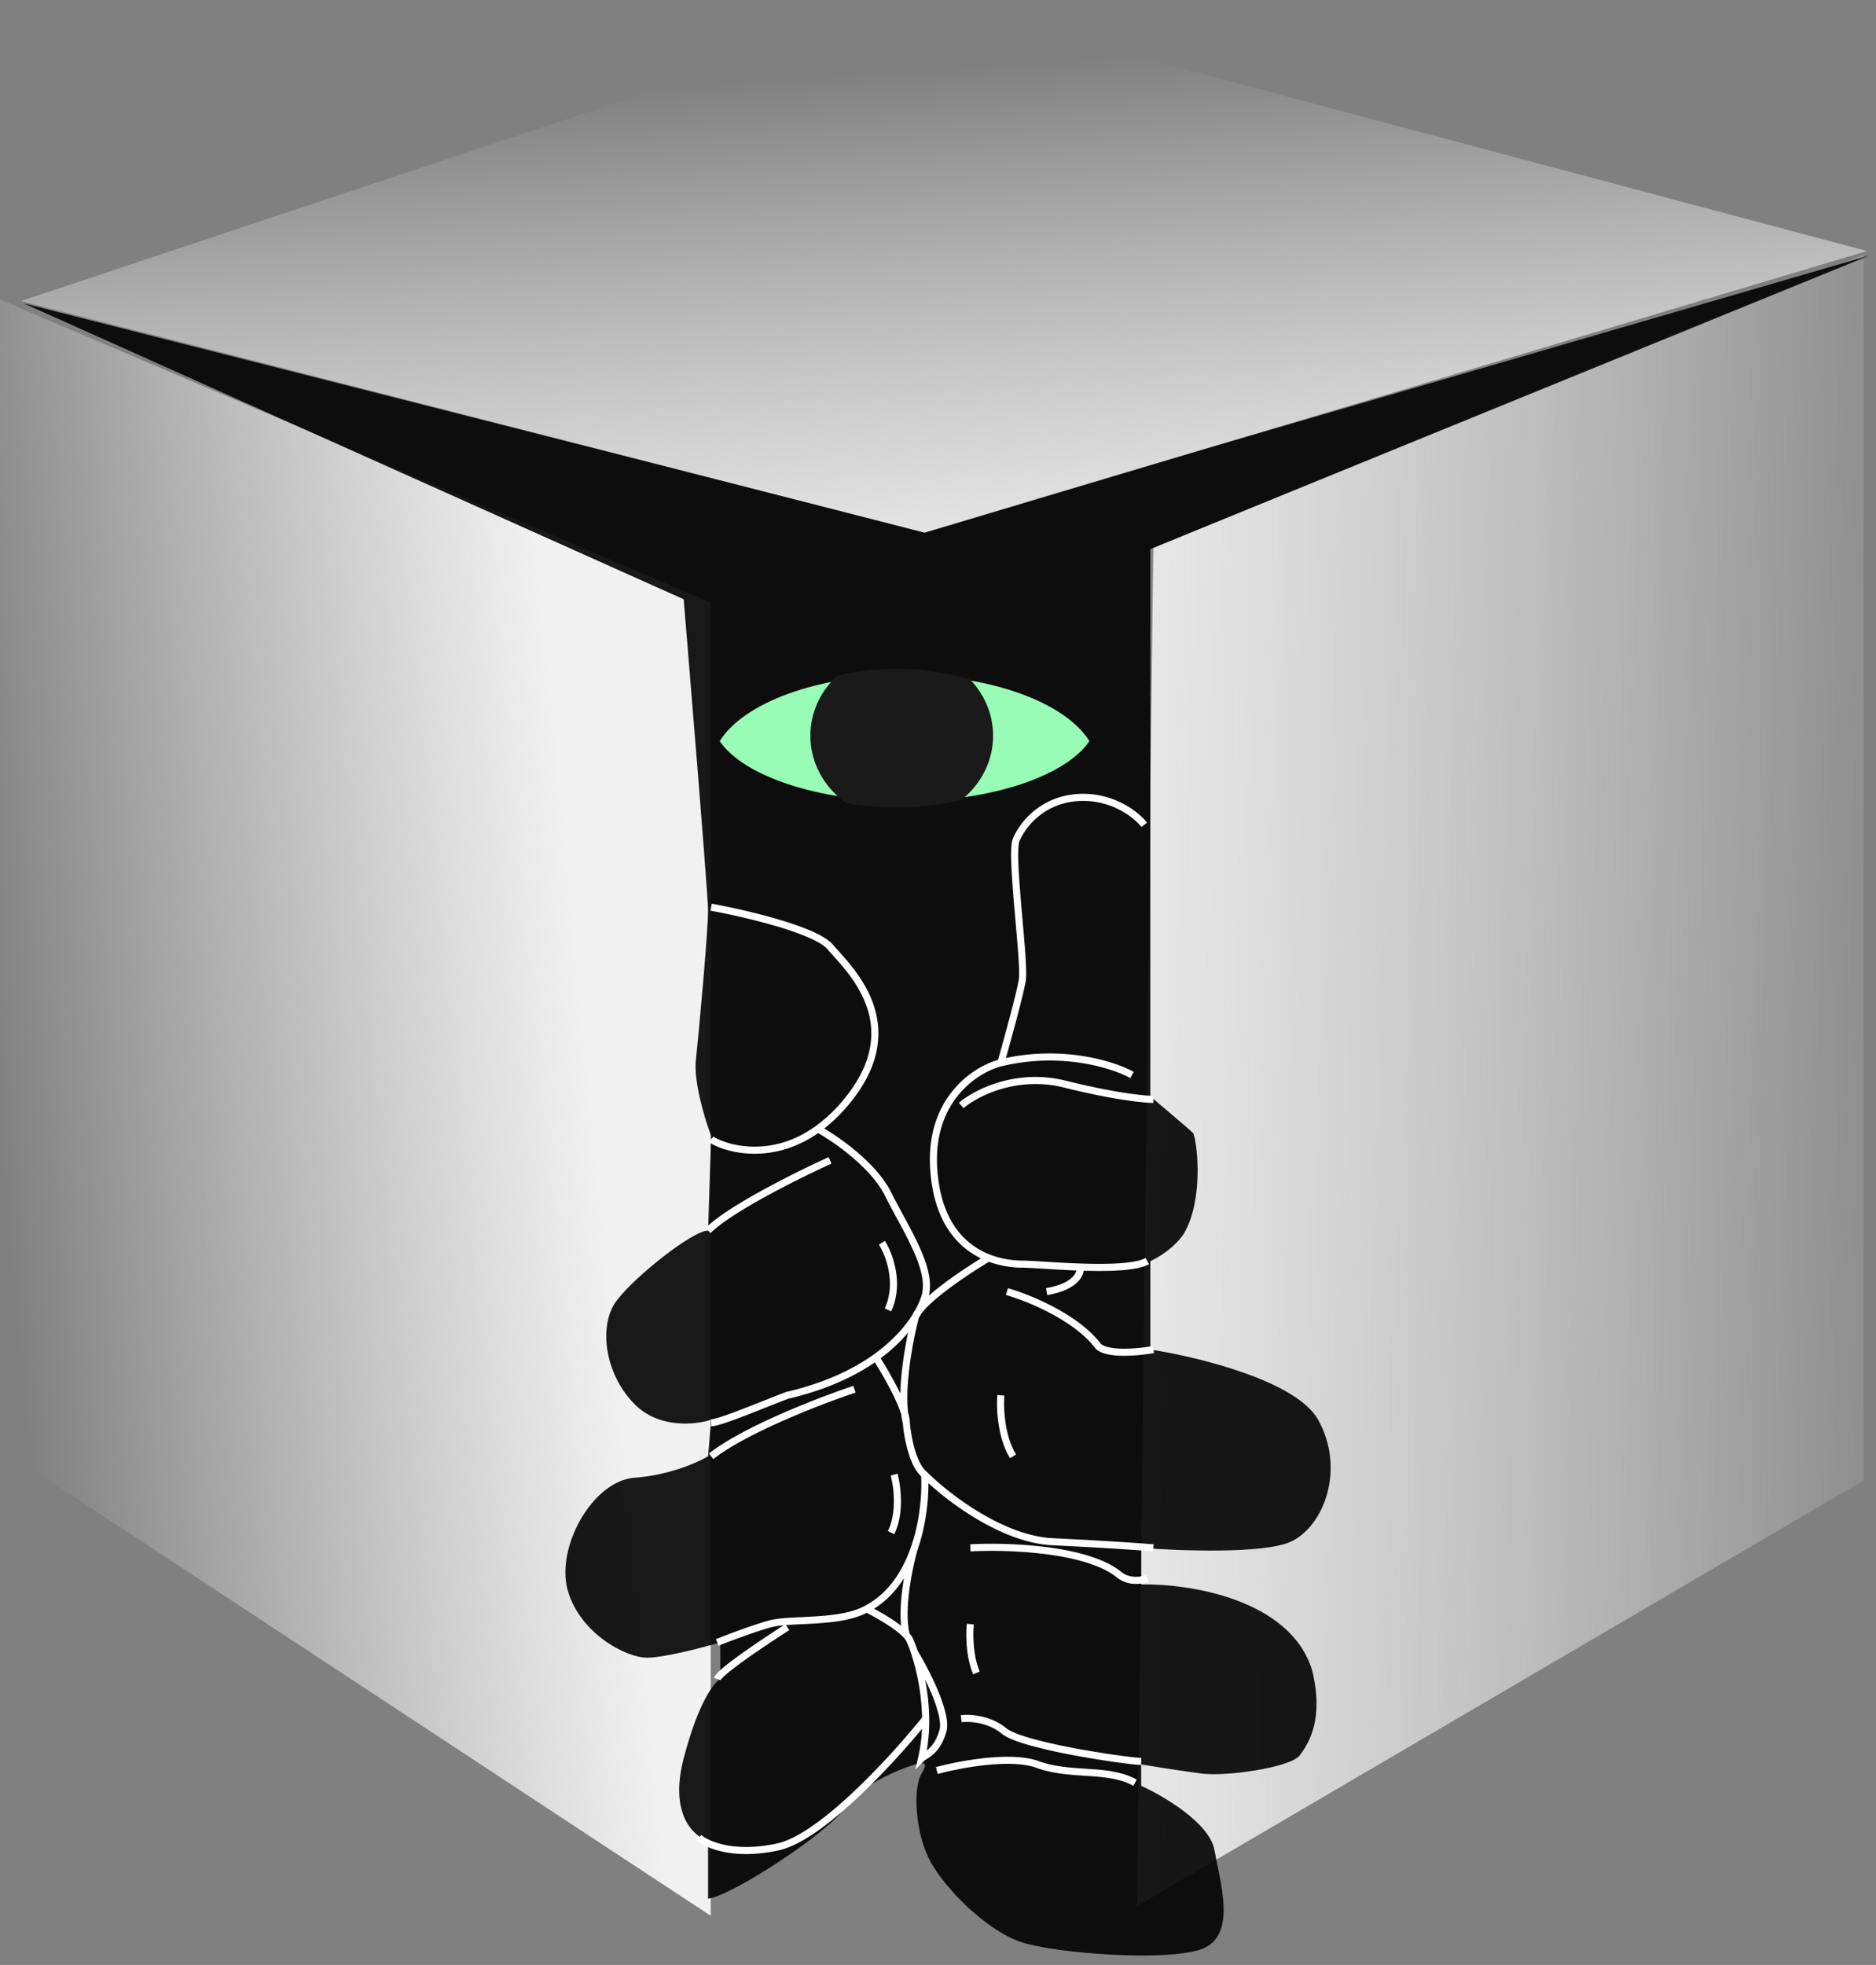 <svg xmlns="http://www.w3.org/2000/svg" fill="none" viewBox="0 0 106 111"><rect x="0" y="0" width="106" height="111" fill="#808080" stroke="none"/><path fill="url(#a)" d="M40.158 34.038 0 16.918v64.886l40.158 26.419V34.038Z"/><path fill="url(#b)" d="m64.242 107.678.923-76.72L105.3 14.38v69.253l-41.058 24.045Z"/><path fill-opacity=".9" fill="#000" d="M52.06 30.017 1.337 17.137l37.293 16.716s1.378 16.6 1.378 17.566c0 1.206-.517 6.893-.689 8.444-.138 1.241.517 3.39.862 4.309l-.173 5.342c-.861 0-4.136 2.586-5.17 3.964-1.034 1.379-.69 4.136 1.034 5.86 1.379 1.379 3.447 1.149 4.309.862l-.173 2.067c-.574.345-2.206 1.069-4.136 1.207-2.413.172-4.48 3.964-3.791 6.376.69 2.413 3.274 3.792 4.48 3.792.966 0 3.16-.575 4.137-.862v2.068c-.345.173-1.241 1.31-2.068 4.481-.828 3.171.574 4.423 1.378 4.653v3.275c1.38-.173 6.894-3.792 7.756-5.17.861-1.379 3.791-2.413 3.963-2.413.173 0 .862-.345.345.517-.517.861-.345 3.447.517 4.998.862 1.551 3.102 3.791 4.998 4.48 1.896.69 8.79 1.207 10.513.345 1.723-.862.861-3.619.517-5.515-.276-1.516-2.873-3.044-4.136-3.619v-1.206c.689.115 2.343.379 3.446.517 1.379.172 4.998-.345 5.515-1.034.517-.69 1.379-2.068.69-4.826-1.241-3.998-6.951-4.883-9.651-4.825v-2.068c2.182.172 6.927.344 8.444-.345 1.896-.862 3.102-4.136 1.551-6.894-1.24-2.206-6.836-3.561-9.478-3.963v-4.998c.402-.172 1.344-.724 1.895-1.551 1.207-2.068.69-5.515.517-5.687-.138-.138-1.666-1.437-2.413-2.069V31.015l40.625-16.58-53.56 15.582Z"/><path fill="#fff" d="M57.229 47.381c.365-.914 1.632-2.538 3.977-2.538 1.867 0 3.174 1.074 3.604 1.628l-.315.246c-.374-.48-1.572-1.474-3.29-1.474-2.135 0-3.281 1.477-3.605 2.287-.029.072-.053.229-.063.479a11.5 11.5 0 0 0 .01.895c.03.698.099 1.56.174 2.433l.053.608c.059.665.115 1.313.155 1.87.026.364.044.691.05.961.007.266.002.49-.023.64-.128.772-.752 3.053-1.119 4.351 3.357-.706 6.185.207 7.223.784l-.194.35c-.995-.554-3.874-1.484-7.266-.67-1.31.327-3.907 1.946-3.64 5.823.108 1.55.534 2.628 1.087 3.378a4.205 4.205 0 0 0 1.889 1.44c.756.294 1.458.339 1.823.339.238 0 .666.026 1.189.058l.114.007c.58.036 1.272.077 1.978.101.771.026 1.554.031 2.22-.014.333-.023.633-.058.885-.109.256-.05.45-.115.58-.19l.2.348c-.185.105-.429.18-.701.234a7.485 7.485 0 0 1-.937.116c-.625.042-1.344.042-2.055.021-.072.5-.613 1.135-2.061 1.376l-.066-.395c1.297-.216 1.647-.714 1.718-.995a78.06 78.06 0 0 1-1.785-.094l-.103-.006c-.535-.033-.95-.058-1.176-.058-.38 0-1.094-.045-1.876-.332-.6.358-1.478.923-2.265 1.512-.413.308-.797.621-1.102.913a4 4 0 0 0-.462.51 6.295 6.295 0 0 1-.141.239 22.9 22.9 0 0 0-.53 2.815c-.11.901-.157 1.812-.07 2.545.06.201.096.39.097.551.029.363.113.94.272 1.49.164.567.395 1.058.687 1.292l.009.007.008.008c.592.592 1.665 1.495 2.947 2.266 1.285.773 2.76 1.4 4.159 1.467 2.897.138 5.002.287 5.694.345l-.033.398c-.687-.057-2.787-.206-5.68-.344-1.496-.071-3.037-.736-4.346-1.523a17.219 17.219 0 0 1-2.668-1.986c.004 1.006-.142 2.39-.6 3.715-.15.516-.353 1.378-.474 2.288-.118.897-.153 1.814.007 2.487.069.08.128.161.17.245.076.153.18.406.289.734.329.547.799 1.414 1.155 2.27.18.434.333.869.423 1.261.09.386.125.758.041 1.05-.182.637-.46 1.014-.725 1.256a2.438 2.438 0 0 1-.408.297l-.069.043a.382.382 0 0 0-.055.041l-.497.497.161-.684a8.718 8.718 0 0 0 .217-1.621 44.202 44.202 0 0 1-3.542 3.802c-.782.738-1.59 1.428-2.362 1.969-.768.539-1.516.942-2.175 1.089-2.526.561-4.136-.108-4.656-.562l.264-.301c.4.35 1.869 1.014 4.306.472.581-.129 1.278-.496 2.032-1.025.75-.526 1.543-1.202 2.316-1.932a43.85 43.85 0 0 0 3.825-4.155 12.678 12.678 0 0 0-.623-3.62 5.793 5.793 0 0 0-.275-.702.903.903 0 0 0-.142-.193c-.221-.243-.613-.528-1.036-.795a14.272 14.272 0 0 0-1.054-.6c-.81.415-1.884.537-2.877.6-.256.015-.51.027-.755.039h-.01c-.248.012-.485.024-.71.038l-.205.015.181.286a60.78 60.78 0 0 0-2.395 1.605c-.407.29-.775.564-1.049.79a4.326 4.326 0 0 0-.326.294c-.039.04-.068.073-.088.1-.018.024-.023.036-.023.036v-.001l-.38-.127a.54.54 0 0 1 .084-.149c.033-.044.075-.09.12-.138.094-.096.216-.205.358-.323.285-.235.663-.516 1.072-.808a60.732 60.732 0 0 1 2.313-1.553 4.388 4.388 0 0 0-.772.125c-.955.273-2.337.798-2.91 1.027l-.15-.371c.576-.23 1.974-.762 2.95-1.04.324-.093.741-.137 1.194-.167.229-.015.47-.026.718-.038h.008c.245-.012.497-.024.75-.04 1.037-.065 2.071-.194 2.803-.6l.004-.002c1.319-.691 2.128-1.965 2.602-3.335.505-1.46.618-2.999.57-3.975-.358-.33-.595-.892-.75-1.432a8.37 8.37 0 0 1-.287-1.562c-.039-.159-.07-.33-.092-.508a4.476 4.476 0 0 0-.086-.256 9.884 9.884 0 0 0-.449-1.002 21.645 21.645 0 0 0-.954-1.677c-1.197.82-2.792 1.562-4.884 2.052-.377.141-.825.32-1.291.504-.389.154-.79.313-1.173.46-.42.162-.817.309-1.143.416a6.37 6.37 0 0 1-.434.128c-.121.03-.235.051-.326.051v-.4c.04 0 .114-.01.23-.04.11-.027.248-.068.406-.12.315-.103.704-.247 1.124-.408.373-.144.772-.302 1.16-.456.478-.189.94-.372 1.319-.514l.012-.005.013-.003c2.154-.502 3.757-1.276 4.926-2.111 1.04-.744 1.74-1.537 2.18-2.237.042-.09.098-.183.166-.279.152-.275.263-.53.338-.756.233-.697.007-1.58-.445-2.59a23.88 23.88 0 0 0-.777-1.541l-.17-.314c-.227-.42-.456-.845-.665-1.262-.395-.791-1.118-1.555-1.876-2.193-.7-.59-1.415-1.06-1.896-1.334-1.472 1.023-2.914 1.235-4.034 1.149a5.561 5.561 0 0 1-1.426-.296 3.634 3.634 0 0 1-.456-.195 1.177 1.177 0 0 1-.27-.18l.283-.284a.87.87 0 0 0 .173.11c.1.052.237.113.405.172.334.12.788.233 1.321.274 1.066.082 2.453-.124 3.874-1.148a8.643 8.643 0 0 0 1.684-1.632c.844-1.054 1.258-2.025 1.397-2.9a4.55 4.55 0 0 0-.264-2.375c-.455-1.19-1.288-2.113-1.86-2.747-.113-.125-.215-.238-.302-.34-.175-.203-.543-.428-1.061-.655a15.822 15.822 0 0 0-1.804-.636 38.475 38.475 0 0 0-3.74-.882l.071-.394c.953.174 2.434.494 3.782.893.675.2 1.32.42 1.851.653.523.229.966.483 1.205.761.079.093.175.199.282.317.57.63 1.465 1.62 1.95 2.887.29.76.437 1.625.285 2.58-.152.956-.6 1.989-1.48 3.088a9.282 9.282 0 0 1-1.516 1.521c.492.292 1.155.74 1.804 1.287.774.652 1.544 1.457 1.976 2.32.205.41.43.828.658 1.248l.171.317c.283.525.56 1.053.79 1.567.422.944.704 1.886.51 2.701.27-.238.576-.481.894-.72a28.32 28.32 0 0 1 2.05-1.384 4.57 4.57 0 0 1-1.703-1.417c-.606-.822-1.052-1.975-1.163-3.587-.277-4.014 2.355-5.787 3.83-6.21.356-1.252 1.038-3.732 1.17-4.522.018-.108.024-.299.018-.564a21.197 21.197 0 0 0-.05-.943c-.04-.553-.096-1.196-.154-1.86l-.053-.611a59.522 59.522 0 0 1-.176-2.451c-.015-.354-.02-.67-.01-.928.01-.248.034-.468.092-.612Zm-5.92 27.9a9.11 9.11 0 0 1-1.552 1.447 22.027 22.027 0 0 1 1.114 1.989c.01-.49.054-1 .115-1.498.084-.69.204-1.365.323-1.937Zm-1.923 15.595c.258.139.559.31.853.496.234.147.47.306.677.468-.068-.65-.02-1.4.073-2.106.026-.197.056-.392.088-.582-.429.678-.982 1.28-1.69 1.724Zm2.884 3.993c.129.665.223 1.422.233 2.218a9.854 9.854 0 0 1-.137 1.798c.036-.027.073-.058.11-.091.208-.19.447-.502.61-1.07.054-.191.039-.481-.046-.85a7.802 7.802 0 0 0-.404-1.197 15.293 15.293 0 0 0-.366-.808Zm7.853-33.432c-2.679-.67-4.912.505-5.68 1.164l-.26-.304c.84-.72 3.202-1.957 6.037-1.248 2.75.687 4.456.855 4.95.855v.4c-.54 0-2.282-.176-5.047-.867Zm-16.966 5.757a57.805 57.805 0 0 1 3.662-1.825l.165.364c-.887.4-2.295 1.08-3.636 1.812-1.348.737-2.601 1.514-3.198 2.111l-.283-.282c.643-.644 1.947-1.446 3.29-2.18Zm7.06 4.61a4.375 4.375 0 0 0-.554-1.492l.337-.215c.215.337.483.93.61 1.636.127.707.114 1.54-.252 2.346l-.364-.166c.323-.712.34-1.458.222-2.11Zm9.158 2.394a13.874 13.874 0 0 0-2.533-1.044l.11-.385c.616.176 1.612.543 2.611 1.076.99.527 2.004 1.228 2.651 2.081.1.082.267.15.497.196.236.047.517.067.813.067.59 0 1.216-.078 1.61-.15l.072.394c-.411.075-1.061.156-1.682.156-.31 0-.62-.02-.891-.074-.267-.054-.521-.144-.699-.302l-.014-.013-.013-.016c-.594-.793-1.555-1.466-2.532-1.986Zm-15.212 5.66a50.504 50.504 0 0 1 4.054-1.571l.127.38c-.943.314-2.48.88-4.02 1.557-1.545.678-3.076 1.46-4.02 2.201l-.247-.314c.986-.775 2.557-1.574 4.106-2.254Zm12.256.56a7.545 7.545 0 0 1-.066-1.613l.399.033c-.028.33-.028.9.063 1.523.092.623.273 1.282.597 1.801l-.34.212c-.365-.584-.557-1.304-.653-1.956Zm-5.913 4.346a5.867 5.867 0 0 0-.178-1.41l.386-.105c.09.333.188.892.192 1.512.004.618-.083 1.314-.379 1.905l-.358-.179c.257-.512.341-1.137.337-1.723Zm8.623 3.036a24.825 24.825 0 0 0-4.289-.162l-.022-.4c1.044-.058 2.72-.049 4.363.166.822.107 1.64.266 2.368.496.724.229 1.373.531 1.85.932.232.173.502.237.754.242.255.005.478-.05.598-.098l.148.371a2.021 2.021 0 0 1-.755.127 1.69 1.69 0 0 1-.99-.325l-.01-.007c-.419-.355-1.014-.639-1.715-.86-.7-.221-1.493-.376-2.3-.482Zm-4.139 6.783c-.433-1.011-.419-2.327-.36-2.858l.398.044c-.056.502-.064 1.737.33 2.656l-.368.158Zm1.607 3.35c-.77-.642-1.831-.699-2.26-.645l-.05-.397c.49-.062 1.68-.004 2.566.734.104.087.288.185.548.29.256.102.572.204.929.304.714.2 1.58.387 2.439.548.858.16 1.706.295 2.382.389.682.094 1.174.146 1.33.146v.4c-.19 0-.711-.056-1.385-.15a53.101 53.101 0 0 1-2.401-.392 30.277 30.277 0 0 1-2.473-.556 9.769 9.769 0 0 1-.97-.318c-.27-.108-.501-.225-.655-.354Zm-.894 1.776c-1.062.111-2.094.333-2.717.503l-.105-.386c.64-.175 1.694-.401 2.78-.514 1.079-.113 2.224-.118 3.028.174.85.31 1.737.368 2.625.427l.207.014c.944.064 1.892.151 2.712.606l-.195.35c-.73-.406-1.592-.492-2.544-.557l-.216-.014c-.878-.058-1.82-.121-2.726-.45-.712-.259-1.779-.264-2.849-.153Z" clip-rule="evenodd" fill-rule="evenodd"/><path fill="#98FCB6" d="M40.664 41.867c1.351-2.162 5.517-3.736 10.447-3.736 4.93 0 9.095 1.574 10.446 3.736-1.35 1.967-5.517 3.4-10.446 3.4-4.93 0-9.096-1.433-10.447-3.4Z" clip-rule="evenodd" fill-rule="evenodd"/><path fill="#1A1A1A" d="M54.309 45.199c1.103-.879 1.803-2.182 1.803-3.637 0-1.22-.491-2.333-1.3-3.178a14.161 14.161 0 0 0-4.15-.602c-1.181 0-2.311.136-3.351.384-.94.868-1.522 2.069-1.522 3.396 0 1.55.794 2.929 2.026 3.804.898.162 1.854.25 2.847.25 1.294 0 2.526-.149 3.647-.417Z" clip-rule="evenodd" fill-rule="evenodd"/><path fill="url(#c)" d="M52.242 30.091 1.18 17.005 52.242 0l53.249 14.181-53.249 15.91Z"/><defs><linearGradient gradientUnits="userSpaceOnUse" y2="60.576" x2="-2.945" y1="57.027" x1="33.532" id="a"><stop stop-color="#F1F1F1" offset=".013"/><stop stop-opacity="0" stop-color="#fff" offset=".934"/></linearGradient><linearGradient gradientUnits="userSpaceOnUse" y2="63.688" x2="110.807" y1="63.275" x1="64.242" id="b"><stop stop-color="#E6E6E6" offset=".029"/><stop stop-opacity="0" stop-color="#fff" offset="1"/></linearGradient><linearGradient gradientUnits="userSpaceOnUse" y2="3.833" x2="53.334" y1="30.091" x1="55.064" id="c"><stop stop-color="#E2E2E2" offset=".022"/><stop stop-opacity="0" stop-color="#fff" offset="1"/></linearGradient></defs></svg>